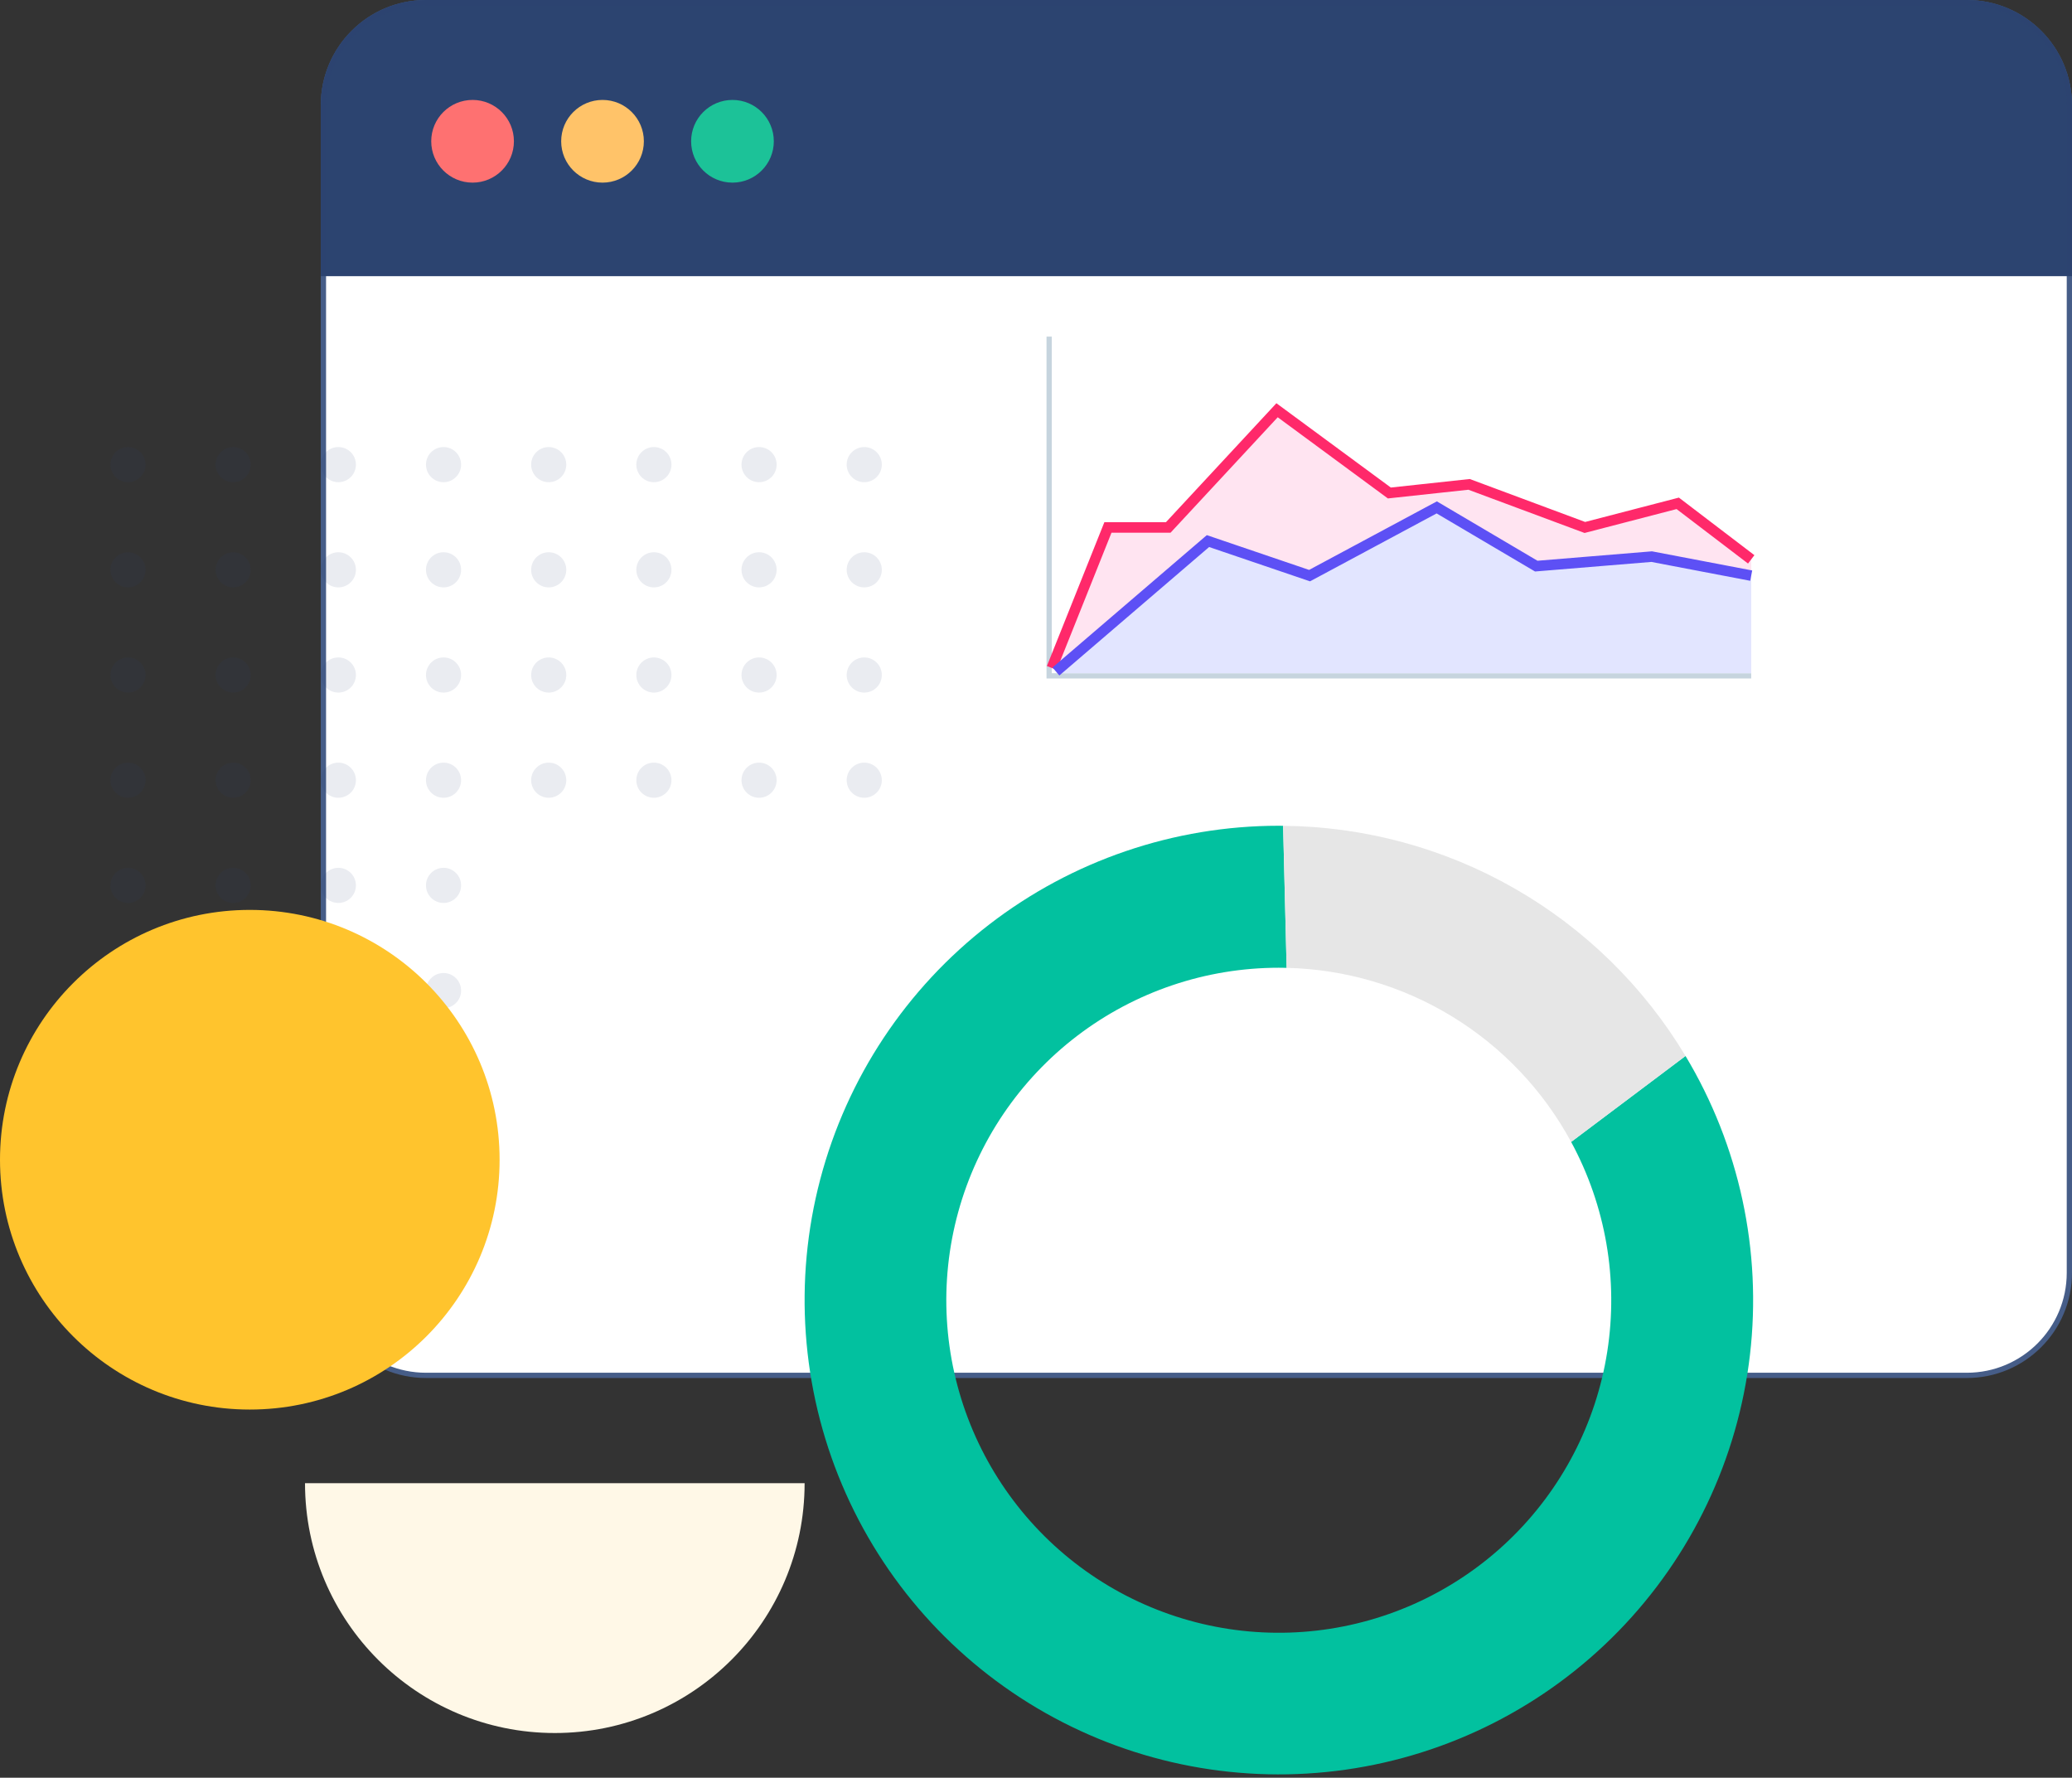 <svg width="394" height="338" viewBox="0 0 394 338" fill="none" xmlns="http://www.w3.org/2000/svg">
<rect x="0" y="0" width="394" height="338" fill="#333333" stroke="none"/>
<path d="M61.5 20C61.5 9.23 70.23 0.5 81 0.5H374C384.77 0.5 393.5 9.23 393.5 20V242C393.5 252.77 384.77 261.5 374 261.5H81C70.231 261.5 61.5 252.77 61.5 242V20Z" fill="white" stroke="#465D88"/>
<path d="M61 20C61 8.954 69.954 0 81 0H374C385.046 0 394 8.954 394 20V52.5H61V20Z" fill="#2C4470"/>
<path d="M61.5 20C61.5 9.23 70.23 0.5 81 0.5H374C384.77 0.5 393.5 9.23 393.5 20V52H61.5V20Z" stroke="#2C4470" stroke-opacity="0.42"/>
<circle cx="89.862" cy="26.862" r="7.862" fill="#FE7171"/>
<path fill-rule="evenodd" clip-rule="evenodd" d="M24.34 91.68C26.185 91.68 27.68 90.185 27.68 88.34C27.68 86.495 26.185 85 24.34 85C22.495 85 21 86.495 21 88.34C21 90.185 22.495 91.68 24.34 91.68ZM44.34 91.68C46.185 91.68 47.68 90.185 47.68 88.34C47.68 86.495 46.185 85 44.34 85C42.495 85 41 86.495 41 88.34C41 90.185 42.495 91.68 44.34 91.68ZM67.68 88.34C67.68 90.185 66.185 91.68 64.34 91.68C62.495 91.68 61 90.185 61 88.34C61 86.495 62.495 85 64.34 85C66.185 85 67.68 86.495 67.68 88.34ZM84.34 91.68C86.185 91.68 87.68 90.185 87.68 88.34C87.68 86.495 86.185 85 84.34 85C82.495 85 81 86.495 81 88.34C81 90.185 82.495 91.68 84.34 91.68ZM107.68 88.34C107.68 90.185 106.185 91.68 104.34 91.68C102.495 91.68 101 90.185 101 88.34C101 86.495 102.495 85 104.34 85C106.185 85 107.68 86.495 107.68 88.34ZM124.34 91.68C126.185 91.68 127.68 90.185 127.68 88.34C127.68 86.495 126.185 85 124.34 85C122.495 85 121 86.495 121 88.34C121 90.185 122.495 91.68 124.34 91.68ZM147.68 88.34C147.68 90.185 146.185 91.68 144.34 91.68C142.495 91.68 141 90.185 141 88.34C141 86.495 142.495 85 144.34 85C146.185 85 147.68 86.495 147.68 88.34ZM164.34 91.68C166.185 91.68 167.68 90.185 167.68 88.34C167.68 86.495 166.185 85 164.34 85C162.495 85 161 86.495 161 88.34C161 90.185 162.495 91.68 164.34 91.68ZM27.68 108.34C27.68 110.185 26.185 111.68 24.34 111.68C22.495 111.68 21 110.185 21 108.34C21 106.495 22.495 105 24.34 105C26.185 105 27.68 106.495 27.68 108.34ZM44.34 111.68C46.185 111.68 47.68 110.185 47.68 108.34C47.68 106.495 46.185 105 44.34 105C42.495 105 41 106.495 41 108.34C41 110.185 42.495 111.68 44.34 111.68ZM67.68 108.34C67.68 110.185 66.185 111.68 64.34 111.68C62.495 111.68 61 110.185 61 108.34C61 106.495 62.495 105 64.34 105C66.185 105 67.68 106.495 67.68 108.34ZM84.34 111.68C86.185 111.68 87.68 110.185 87.68 108.34C87.68 106.495 86.185 105 84.34 105C82.495 105 81 106.495 81 108.34C81 110.185 82.495 111.68 84.34 111.68ZM107.68 108.34C107.68 110.185 106.185 111.68 104.34 111.68C102.495 111.68 101 110.185 101 108.34C101 106.495 102.495 105 104.34 105C106.185 105 107.68 106.495 107.68 108.34ZM124.34 111.68C126.185 111.68 127.68 110.185 127.68 108.34C127.68 106.495 126.185 105 124.34 105C122.495 105 121 106.495 121 108.34C121 110.185 122.495 111.68 124.34 111.68ZM147.68 108.34C147.68 110.185 146.185 111.68 144.34 111.68C142.495 111.68 141 110.185 141 108.34C141 106.495 142.495 105 144.34 105C146.185 105 147.68 106.495 147.68 108.34ZM164.34 111.68C166.185 111.68 167.68 110.185 167.68 108.34C167.68 106.495 166.185 105 164.34 105C162.495 105 161 106.495 161 108.34C161 110.185 162.495 111.68 164.34 111.68ZM27.68 128.34C27.68 130.185 26.185 131.68 24.34 131.68C22.495 131.68 21 130.185 21 128.34C21 126.495 22.495 125 24.34 125C26.185 125 27.68 126.495 27.68 128.34ZM44.34 131.68C46.185 131.68 47.68 130.185 47.68 128.34C47.68 126.495 46.185 125 44.34 125C42.495 125 41 126.495 41 128.34C41 130.185 42.495 131.68 44.34 131.68ZM67.68 128.34C67.68 130.185 66.185 131.68 64.34 131.68C62.495 131.68 61 130.185 61 128.34C61 126.495 62.495 125 64.34 125C66.185 125 67.68 126.495 67.68 128.34ZM84.34 131.68C86.185 131.68 87.68 130.185 87.68 128.34C87.68 126.495 86.185 125 84.34 125C82.495 125 81 126.495 81 128.34C81 130.185 82.495 131.68 84.34 131.68ZM107.68 128.34C107.68 130.185 106.185 131.68 104.34 131.68C102.495 131.68 101 130.185 101 128.34C101 126.495 102.495 125 104.34 125C106.185 125 107.68 126.495 107.68 128.34ZM124.34 131.68C126.185 131.68 127.68 130.185 127.68 128.34C127.68 126.495 126.185 125 124.34 125C122.495 125 121 126.495 121 128.34C121 130.185 122.495 131.68 124.34 131.68ZM147.68 128.34C147.68 130.185 146.185 131.68 144.34 131.68C142.495 131.68 141 130.185 141 128.34C141 126.495 142.495 125 144.34 125C146.185 125 147.68 126.495 147.68 128.34ZM164.34 131.68C166.185 131.68 167.68 130.185 167.68 128.34C167.68 126.495 166.185 125 164.34 125C162.495 125 161 126.495 161 128.34C161 130.185 162.495 131.68 164.34 131.68ZM27.68 148.34C27.68 150.185 26.185 151.68 24.34 151.68C22.495 151.68 21 150.185 21 148.34C21 146.495 22.495 145 24.34 145C26.185 145 27.68 146.495 27.68 148.34ZM44.34 151.68C46.185 151.68 47.68 150.185 47.68 148.34C47.68 146.495 46.185 145 44.34 145C42.495 145 41 146.495 41 148.34C41 150.185 42.495 151.68 44.34 151.68ZM67.68 148.34C67.68 150.185 66.185 151.68 64.34 151.68C62.495 151.68 61 150.185 61 148.34C61 146.495 62.495 145 64.34 145C66.185 145 67.68 146.495 67.68 148.34ZM84.34 151.68C86.185 151.68 87.68 150.185 87.68 148.34C87.68 146.495 86.185 145 84.34 145C82.495 145 81 146.495 81 148.34C81 150.185 82.495 151.68 84.34 151.68ZM107.68 148.34C107.68 150.185 106.185 151.68 104.34 151.68C102.495 151.68 101 150.185 101 148.34C101 146.495 102.495 145 104.34 145C106.185 145 107.68 146.495 107.68 148.34ZM124.34 151.68C126.185 151.68 127.68 150.185 127.68 148.34C127.68 146.495 126.185 145 124.34 145C122.495 145 121 146.495 121 148.34C121 150.185 122.495 151.68 124.34 151.68ZM147.68 148.34C147.68 150.185 146.185 151.68 144.34 151.68C142.495 151.68 141 150.185 141 148.34C141 146.495 142.495 145 144.34 145C146.185 145 147.68 146.495 147.68 148.34ZM164.34 151.68C166.185 151.68 167.68 150.185 167.68 148.34C167.68 146.495 166.185 145 164.34 145C162.495 145 161 146.495 161 148.34C161 150.185 162.495 151.68 164.34 151.68ZM27.68 168.34C27.68 170.185 26.185 171.68 24.34 171.68C22.495 171.68 21 170.185 21 168.34C21 166.495 22.495 165 24.34 165C26.185 165 27.68 166.495 27.68 168.34ZM44.34 171.68C46.185 171.68 47.68 170.185 47.68 168.34C47.68 166.495 46.185 165 44.34 165C42.495 165 41 166.495 41 168.34C41 170.185 42.495 171.68 44.34 171.68ZM67.68 168.34C67.68 170.185 66.185 171.68 64.34 171.68C62.495 171.68 61 170.185 61 168.34C61 166.495 62.495 165 64.34 165C66.185 165 67.68 166.495 67.68 168.34ZM84.34 171.68C86.185 171.68 87.68 170.185 87.68 168.34C87.68 166.495 86.185 165 84.34 165C82.495 165 81 166.495 81 168.34C81 170.185 82.495 171.68 84.34 171.68ZM27.68 188.34C27.68 190.185 26.185 191.68 24.34 191.68C22.495 191.68 21 190.185 21 188.34C21 186.495 22.495 185 24.34 185C26.185 185 27.68 186.495 27.68 188.34ZM44.34 191.68C46.185 191.68 47.68 190.185 47.68 188.34C47.68 186.495 46.185 185 44.34 185C42.495 185 41 186.495 41 188.34C41 190.185 42.495 191.68 44.34 191.68ZM67.68 188.34C67.68 190.185 66.185 191.68 64.34 191.68C62.495 191.68 61 190.185 61 188.34C61 186.495 62.495 185 64.34 185C66.185 185 67.68 186.495 67.68 188.34ZM84.34 191.68C86.185 191.68 87.68 190.185 87.68 188.34C87.68 186.495 86.185 185 84.34 185C82.495 185 81 186.495 81 188.34C81 190.185 82.495 191.68 84.34 191.68ZM27.68 208.34C27.68 210.185 26.185 211.68 24.34 211.68C22.495 211.68 21 210.185 21 208.34C21 206.495 22.495 205 24.34 205C26.185 205 27.68 206.495 27.68 208.34ZM44.34 211.68C46.185 211.68 47.68 210.185 47.68 208.34C47.68 206.495 46.185 205 44.34 205C42.495 205 41 206.495 41 208.34C41 210.185 42.495 211.68 44.34 211.68ZM67.68 208.34C67.68 210.185 66.185 211.68 64.34 211.68C62.495 211.68 61 210.185 61 208.34C61 206.495 62.495 205 64.34 205C66.185 205 67.68 206.495 67.68 208.34ZM84.34 211.68C86.185 211.68 87.68 210.185 87.68 208.34C87.68 206.495 86.185 205 84.34 205C82.495 205 81 206.495 81 208.34C81 210.185 82.495 211.68 84.34 211.68ZM27.68 228.34C27.68 230.185 26.185 231.68 24.34 231.68C22.495 231.68 21 230.185 21 228.34C21 226.495 22.495 225 24.34 225C26.185 225 27.68 226.495 27.68 228.34ZM44.34 231.68C46.185 231.68 47.68 230.185 47.68 228.34C47.68 226.495 46.185 225 44.34 225C42.495 225 41 226.495 41 228.34C41 230.185 42.495 231.68 44.34 231.68ZM67.68 228.34C67.68 230.185 66.185 231.68 64.34 231.68C62.495 231.68 61 230.185 61 228.34C61 226.495 62.495 225 64.34 225C66.185 225 67.68 226.495 67.68 228.34ZM84.34 231.68C86.185 231.68 87.68 230.185 87.68 228.34C87.68 226.495 86.185 225 84.34 225C82.495 225 81 226.495 81 228.34C81 230.185 82.495 231.68 84.34 231.68Z" fill="#2C4470" fill-opacity="0.1"/>
<circle cx="114.572" cy="26.862" r="7.862" fill="#FFC369"/>
<circle cx="139.282" cy="26.862" r="7.862" fill="#1CC298"/>
<path d="M298.76 217.116C305.352 229.289 307.765 243.289 305.631 256.966C303.496 270.643 296.932 283.242 286.945 292.828C276.959 302.413 264.102 308.457 250.349 310.029C236.596 311.602 222.706 308.617 210.814 301.534C198.921 294.45 189.682 283.658 184.514 270.816C179.347 257.974 178.538 243.791 182.211 230.444C185.884 217.097 193.835 205.325 204.845 196.935C215.855 188.544 229.315 183.999 243.158 183.997C243.659 183.997 244.159 184.004 244.658 184.016L243.989 157.011C243.712 157.008 243.436 157 243.158 157C223.241 157.006 203.886 163.605 188.114 175.767C172.341 187.929 161.039 204.97 155.97 224.231C150.901 243.492 152.35 263.89 160.093 282.24C167.835 300.591 181.434 315.862 198.768 325.671C216.102 335.48 236.195 339.276 255.913 336.464C275.63 333.653 293.863 324.394 307.764 310.131C321.666 295.869 330.456 277.405 332.761 257.622C335.066 237.839 330.758 217.849 320.508 200.772L298.76 217.116Z" fill="#02C19F"/>
<path d="M298.76 217.116L320.507 200.772C312.565 187.538 301.359 176.564 287.961 168.902C274.563 161.24 259.422 157.145 243.988 157.01L244.657 184.016C255.792 184.277 266.66 187.476 276.161 193.288C285.662 199.101 293.458 207.321 298.76 217.116Z" fill="#E6E6E6"/>
<circle cx="47.5" cy="220.5" r="47.5" fill="#FFC42D"/>
<path d="M105.5 329.5C131.734 329.5 153 308.234 153 282H58C58 308.234 79.266 329.5 105.5 329.5Z" fill="#FFF8E7"/>
<path d="M333 128.5H199.5V64" stroke="#C6D4DE"/>
<path d="M210.677 100.288L200 127H333V124.378V106.351L319.028 95.699L301.365 100.288L279.352 92.094L264.193 93.732L242.839 78L222.145 100.288H210.677Z" fill="#FFE4F1"/>
<path d="M200 127L210.677 100.288H222.145L242.839 78L264.193 93.732L279.352 92.094L301.365 100.288L319.028 95.699L333 106.351" stroke="#FF296A" stroke-width="2"/>
<path d="M229.701 103.203L200.788 128H333V109.772L314.075 106.159L292.39 107.637L273.202 96.799L249.02 109.772L229.701 103.203Z" fill="#E2E5FF"/>
<path d="M200.788 127.672L229.701 102.875L249.02 109.444L273.202 96.471L292.127 107.637L314.075 105.831L333 109.444" stroke="#5D50F5" stroke-width="2"/>
</svg>
